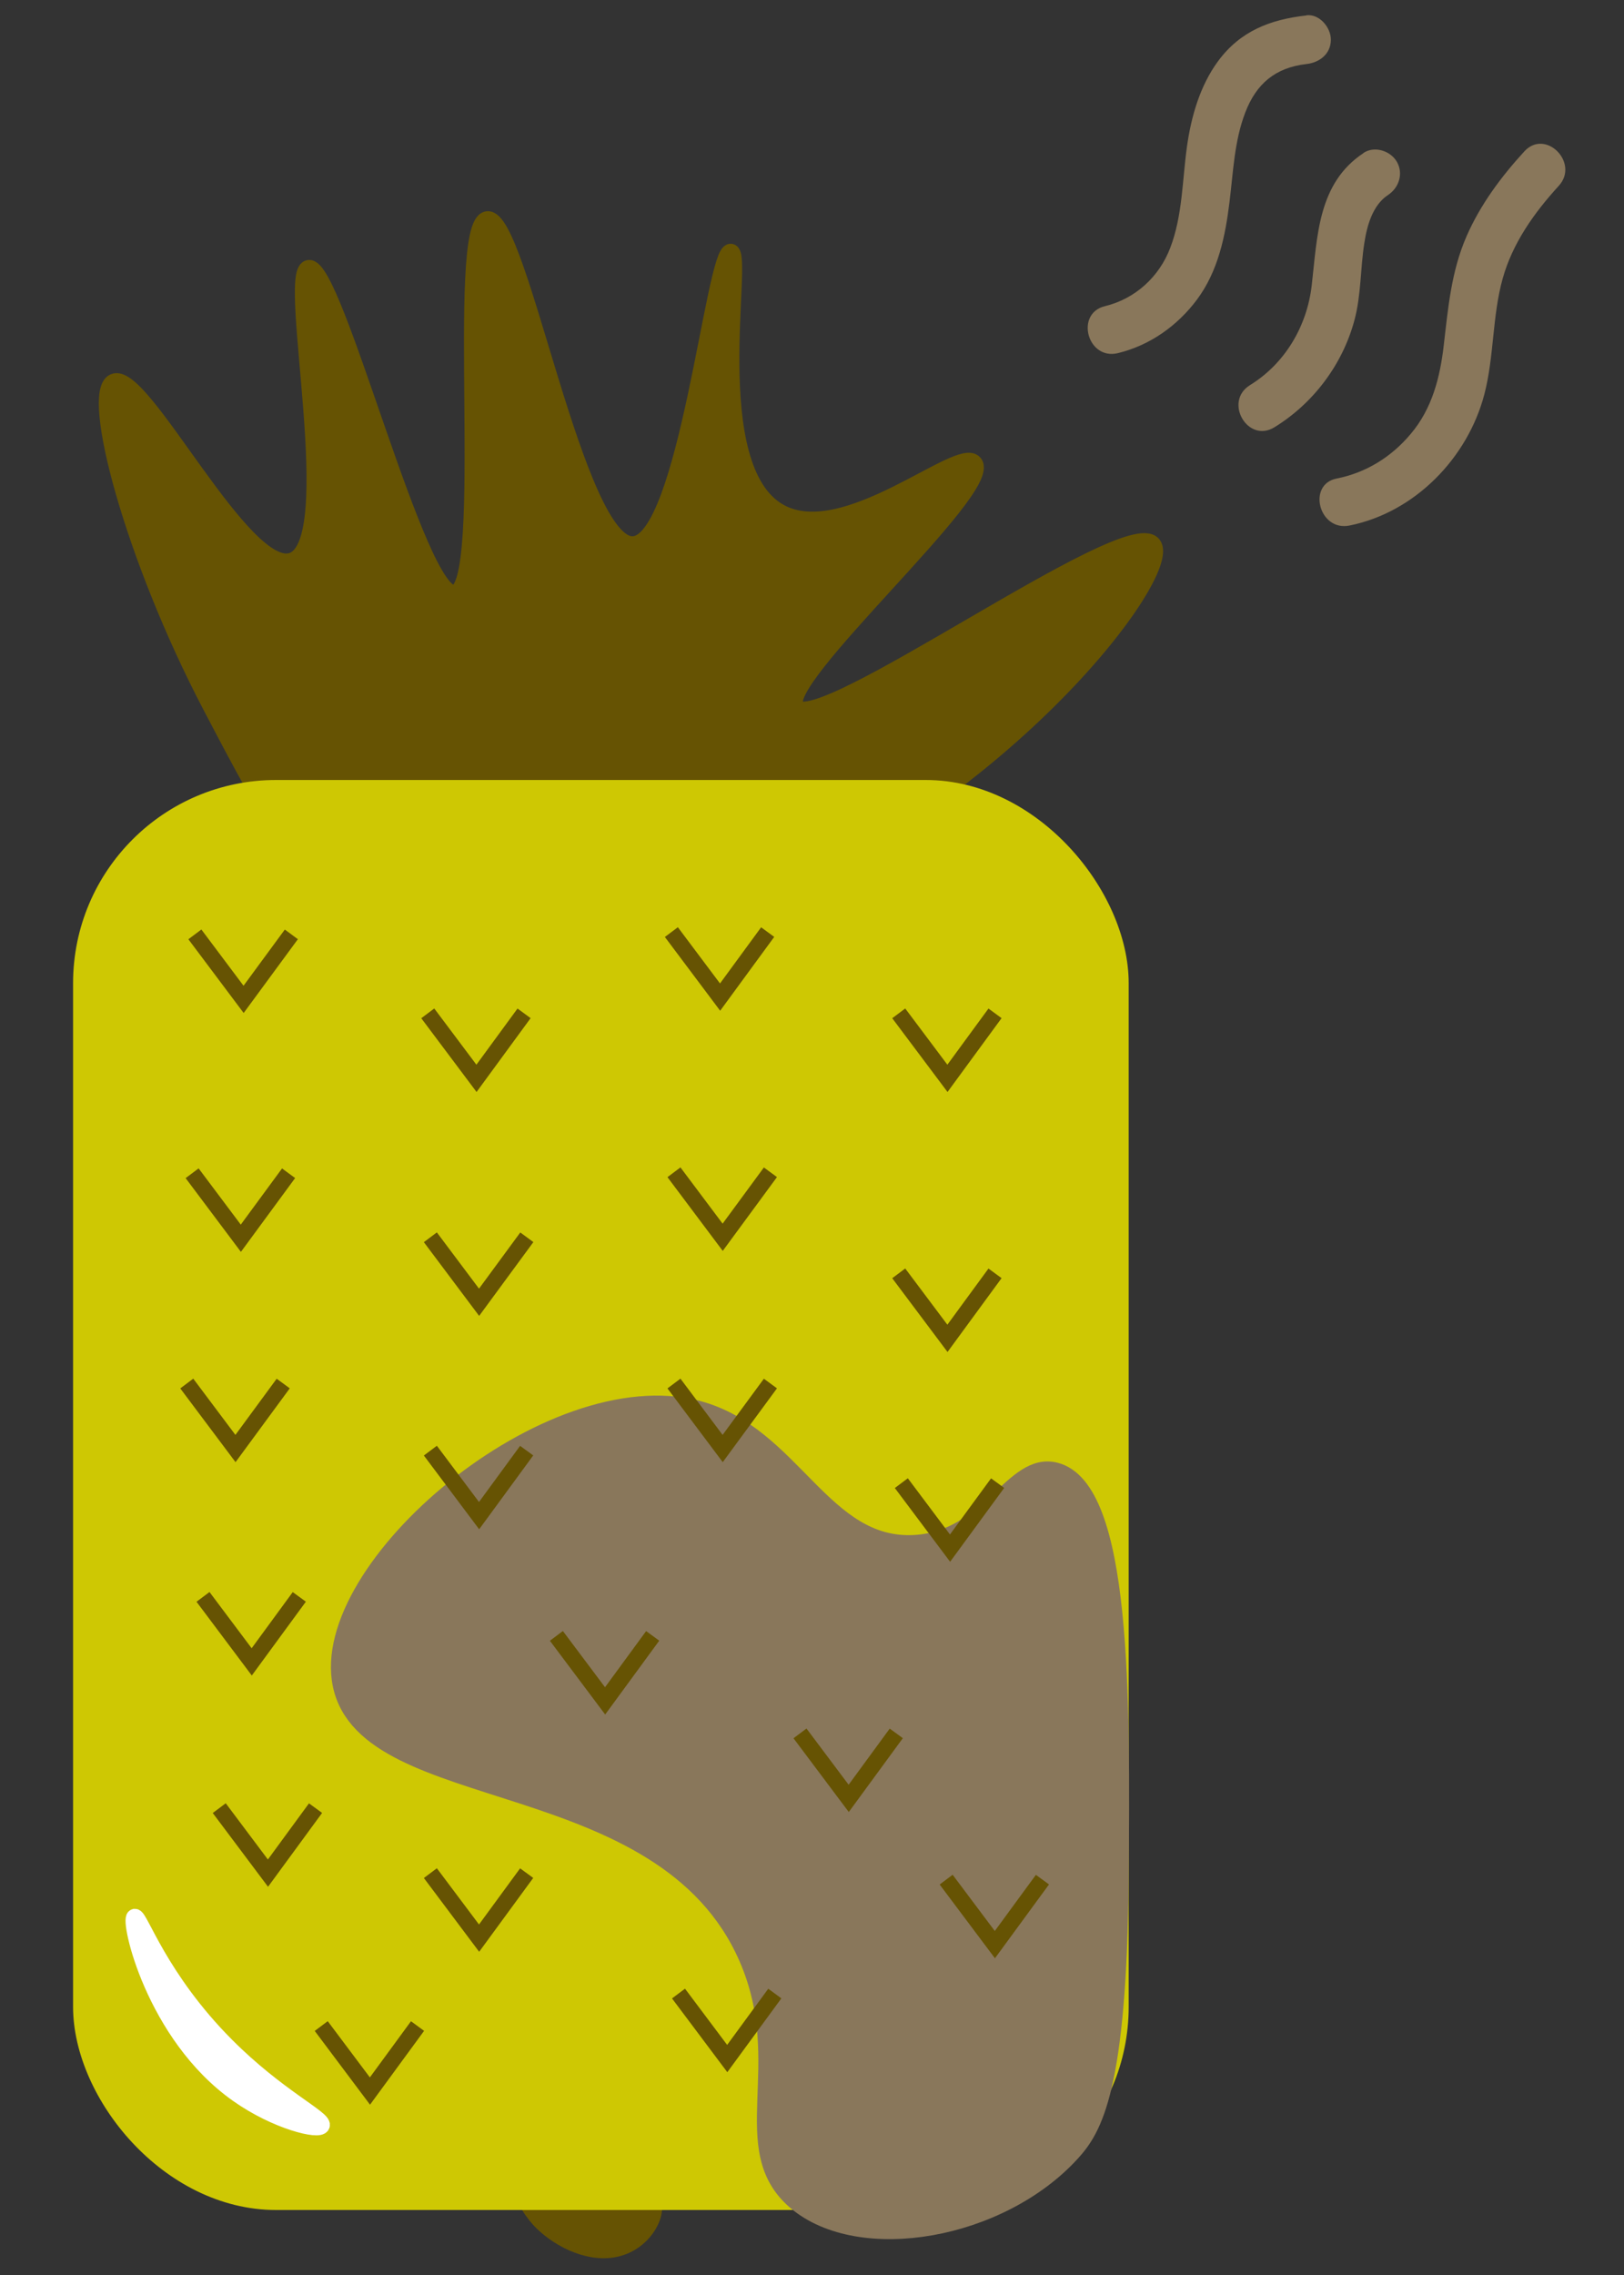 <?xml version="1.0" encoding="UTF-8"?><svg id="Layer_1" xmlns="http://www.w3.org/2000/svg" viewBox="0 0 100 140"><rect x="0" y="0" width="100" height="140" fill="#333333" stroke="none"/><defs><style>.cls-1{fill:#fff;stroke:#fff;}.cls-1,.cls-2,.cls-3,.cls-4,.cls-5{stroke-miterlimit:10;}.cls-2{fill:#cec803;stroke:#cec803;}.cls-3{fill:#665303;}.cls-3,.cls-5{stroke:#665303;}.cls-4{stroke:#89775b;}.cls-4,.cls-6{fill:#89775b;}.cls-5{fill:none;}.cls-6{stroke-width:0px;}</style></defs><path class="cls-3" d="m46,55.5c-5.66,2.31-14.3,5.83-22,2-4.95-2.46-7.24-6.83-11-14-4.85-9.24-7.49-19.3-6-20,1.76-.83,8.03,12.08,11,11,3.22-1.17-.42-17.69,1-18,1.6-.35,6.75,20.38,9,20,2.31-.39-.06-22.69,2-23,1.99-.3,5.46,20.23,9,20,3.28-.21,4.97-18.12,6-18,.89.11-1.81,13.31,3,16,4.03,2.26,11.08-4.14,12-3,1.26,1.56-12.2,13.37-11,15,1.38,1.88,20.39-11.96,22-10,1.36,1.66-8.98,15.47-25,22Z"/><path class="cls-3" d="m32.34,134.54c-.36.31.26,1.38.86,2.04.97,1.06,2.93,2.2,4.71,1.81,1.94-.43,2.74-2.48,2.19-3-.46-.44-1.57.51-3.85.23-2.18-.27-3.48-1.43-3.91-1.07Z"/><rect class="cls-2" x="5" y="48.5" width="64" height="87" rx="12" ry="12"/><polyline class="cls-5" points="12 57.5 15 61.5 17.94 57.5"/><polyline class="cls-5" points="55.34 62.36 58.34 66.36 61.27 62.36"/><polyline class="cls-5" points="55.34 78.36 58.34 82.36 61.27 78.36"/><polyline class="cls-5" points="41.34 57.36 44.34 61.36 47.27 57.36"/><polyline class="cls-5" points="26.34 62.36 29.34 66.36 32.27 62.36"/><polyline class="cls-5" points="41.5 72.14 44.5 76.14 47.44 72.14"/><polyline class="cls-5" points="26.5 76.14 29.5 80.14 32.44 76.14"/><polyline class="cls-5" points="26.5 102.14 29.5 106.14 32.44 102.14"/><polyline class="cls-5" points="11.5 85.14 14.5 89.14 17.44 85.14"/><polyline class="cls-5" points="26.5 115.27 29.5 119.27 32.43 115.27"/><polyline class="cls-5" points="12.5 98.27 15.5 102.27 18.43 98.27"/><polyline class="cls-5" points="41.5 110.27 44.5 114.27 47.43 110.27"/><polyline class="cls-5" points="13.5 111.27 16.5 115.27 19.43 111.27"/><polyline class="cls-5" points="55.5 102.27 58.5 106.27 61.43 102.27"/><polyline class="cls-5" points="41.5 98.27 44.5 102.27 47.43 98.27"/><polyline class="cls-5" points="55.5 116.27 58.5 120.27 61.43 116.27"/><polyline class="cls-5" points="11.83 72.2 14.83 76.2 17.77 72.2"/><polyline class="cls-5" points="19.78 124.68 22.78 128.68 25.71 124.68"/><path class="cls-1" d="m8.29,117.97c-.4.13,1.16,7.25,6.35,10.91,2.36,1.67,5.04,2.31,5.17,1.91.14-.42-2.74-1.77-5.87-4.91-4.13-4.14-5.34-8.01-5.64-7.91Z"/><path class="cls-6" d="m80.45.95c-2.24.25-4.08.96-5.45,2.82-1.11,1.51-1.65,3.4-1.91,5.24-.29,2.07-.27,4.26-1.03,6.24-.68,1.79-2.16,3.14-4.02,3.59s-1.08,3.35.8,2.89c1.97-.48,3.66-1.68,4.87-3.3,1.3-1.75,1.74-3.89,2-6.01.23-1.85.29-3.73.97-5.5s1.85-2.76,3.77-2.98c.8-.09,1.5-.62,1.5-1.5,0-.74-.69-1.59-1.5-1.5h0Z"/><path class="cls-6" d="m83.96,9.42c-2.82,1.86-2.84,5.13-3.19,8.15-.29,2.5-1.64,4.8-3.8,6.13-1.64,1.01-.14,3.61,1.51,2.59,2.39-1.47,4.19-3.86,4.92-6.58.42-1.56.36-3.17.61-4.75.16-1.06.51-2.34,1.46-2.96.68-.45.96-1.33.54-2.05-.39-.67-1.37-.99-2.05-.54h0Z"/><path class="cls-6" d="m93.86,9.32c-1.43,1.56-2.71,3.28-3.56,5.23-.94,2.16-1.13,4.4-1.4,6.71-.23,1.98-.72,3.89-2.03,5.44-1.19,1.42-2.75,2.39-4.57,2.75s-1.09,3.27.8,2.89c4.02-.81,7.27-4.15,8.3-8.07.61-2.34.48-4.8,1.13-7.13.61-2.18,1.94-4.05,3.45-5.7,1.3-1.42-.82-3.55-2.12-2.12h0Z"/><path class="cls-4" d="m42.99,86.7c5.85,1.56,7.69,8.58,13.33,8.26,4.62-.26,6.02-5.14,8.68-4.46,4.2,1.07,4.09,13.99,4,25-.11,13.07-1.64,15.51-3,17-4.38,4.81-13.03,6.35-17,3-3.84-3.25-.14-8.42-3-15-5.17-11.87-23.4-9.17-25.01-16.8-1.53-7.23,12.83-19.44,22-17Z"/><polyline class="cls-5" points="26.5 89.27 29.5 93.27 32.43 89.27"/><polyline class="cls-5" points="41.5 85.14 44.5 89.14 47.44 85.14"/><polyline class="cls-5" points="55.5 91.27 58.5 95.27 61.43 91.27"/><polyline class="cls-5" points="41.78 122.68 44.78 126.68 47.71 122.68"/><polyline class="cls-5" points="34.26 100.67 37.26 104.67 40.19 100.67"/><polyline class="cls-5" points="49.26 106.67 52.26 110.67 55.19 106.67"/><polyline class="cls-5" points="58.26 115.67 61.26 119.67 64.19 115.67"/></svg>